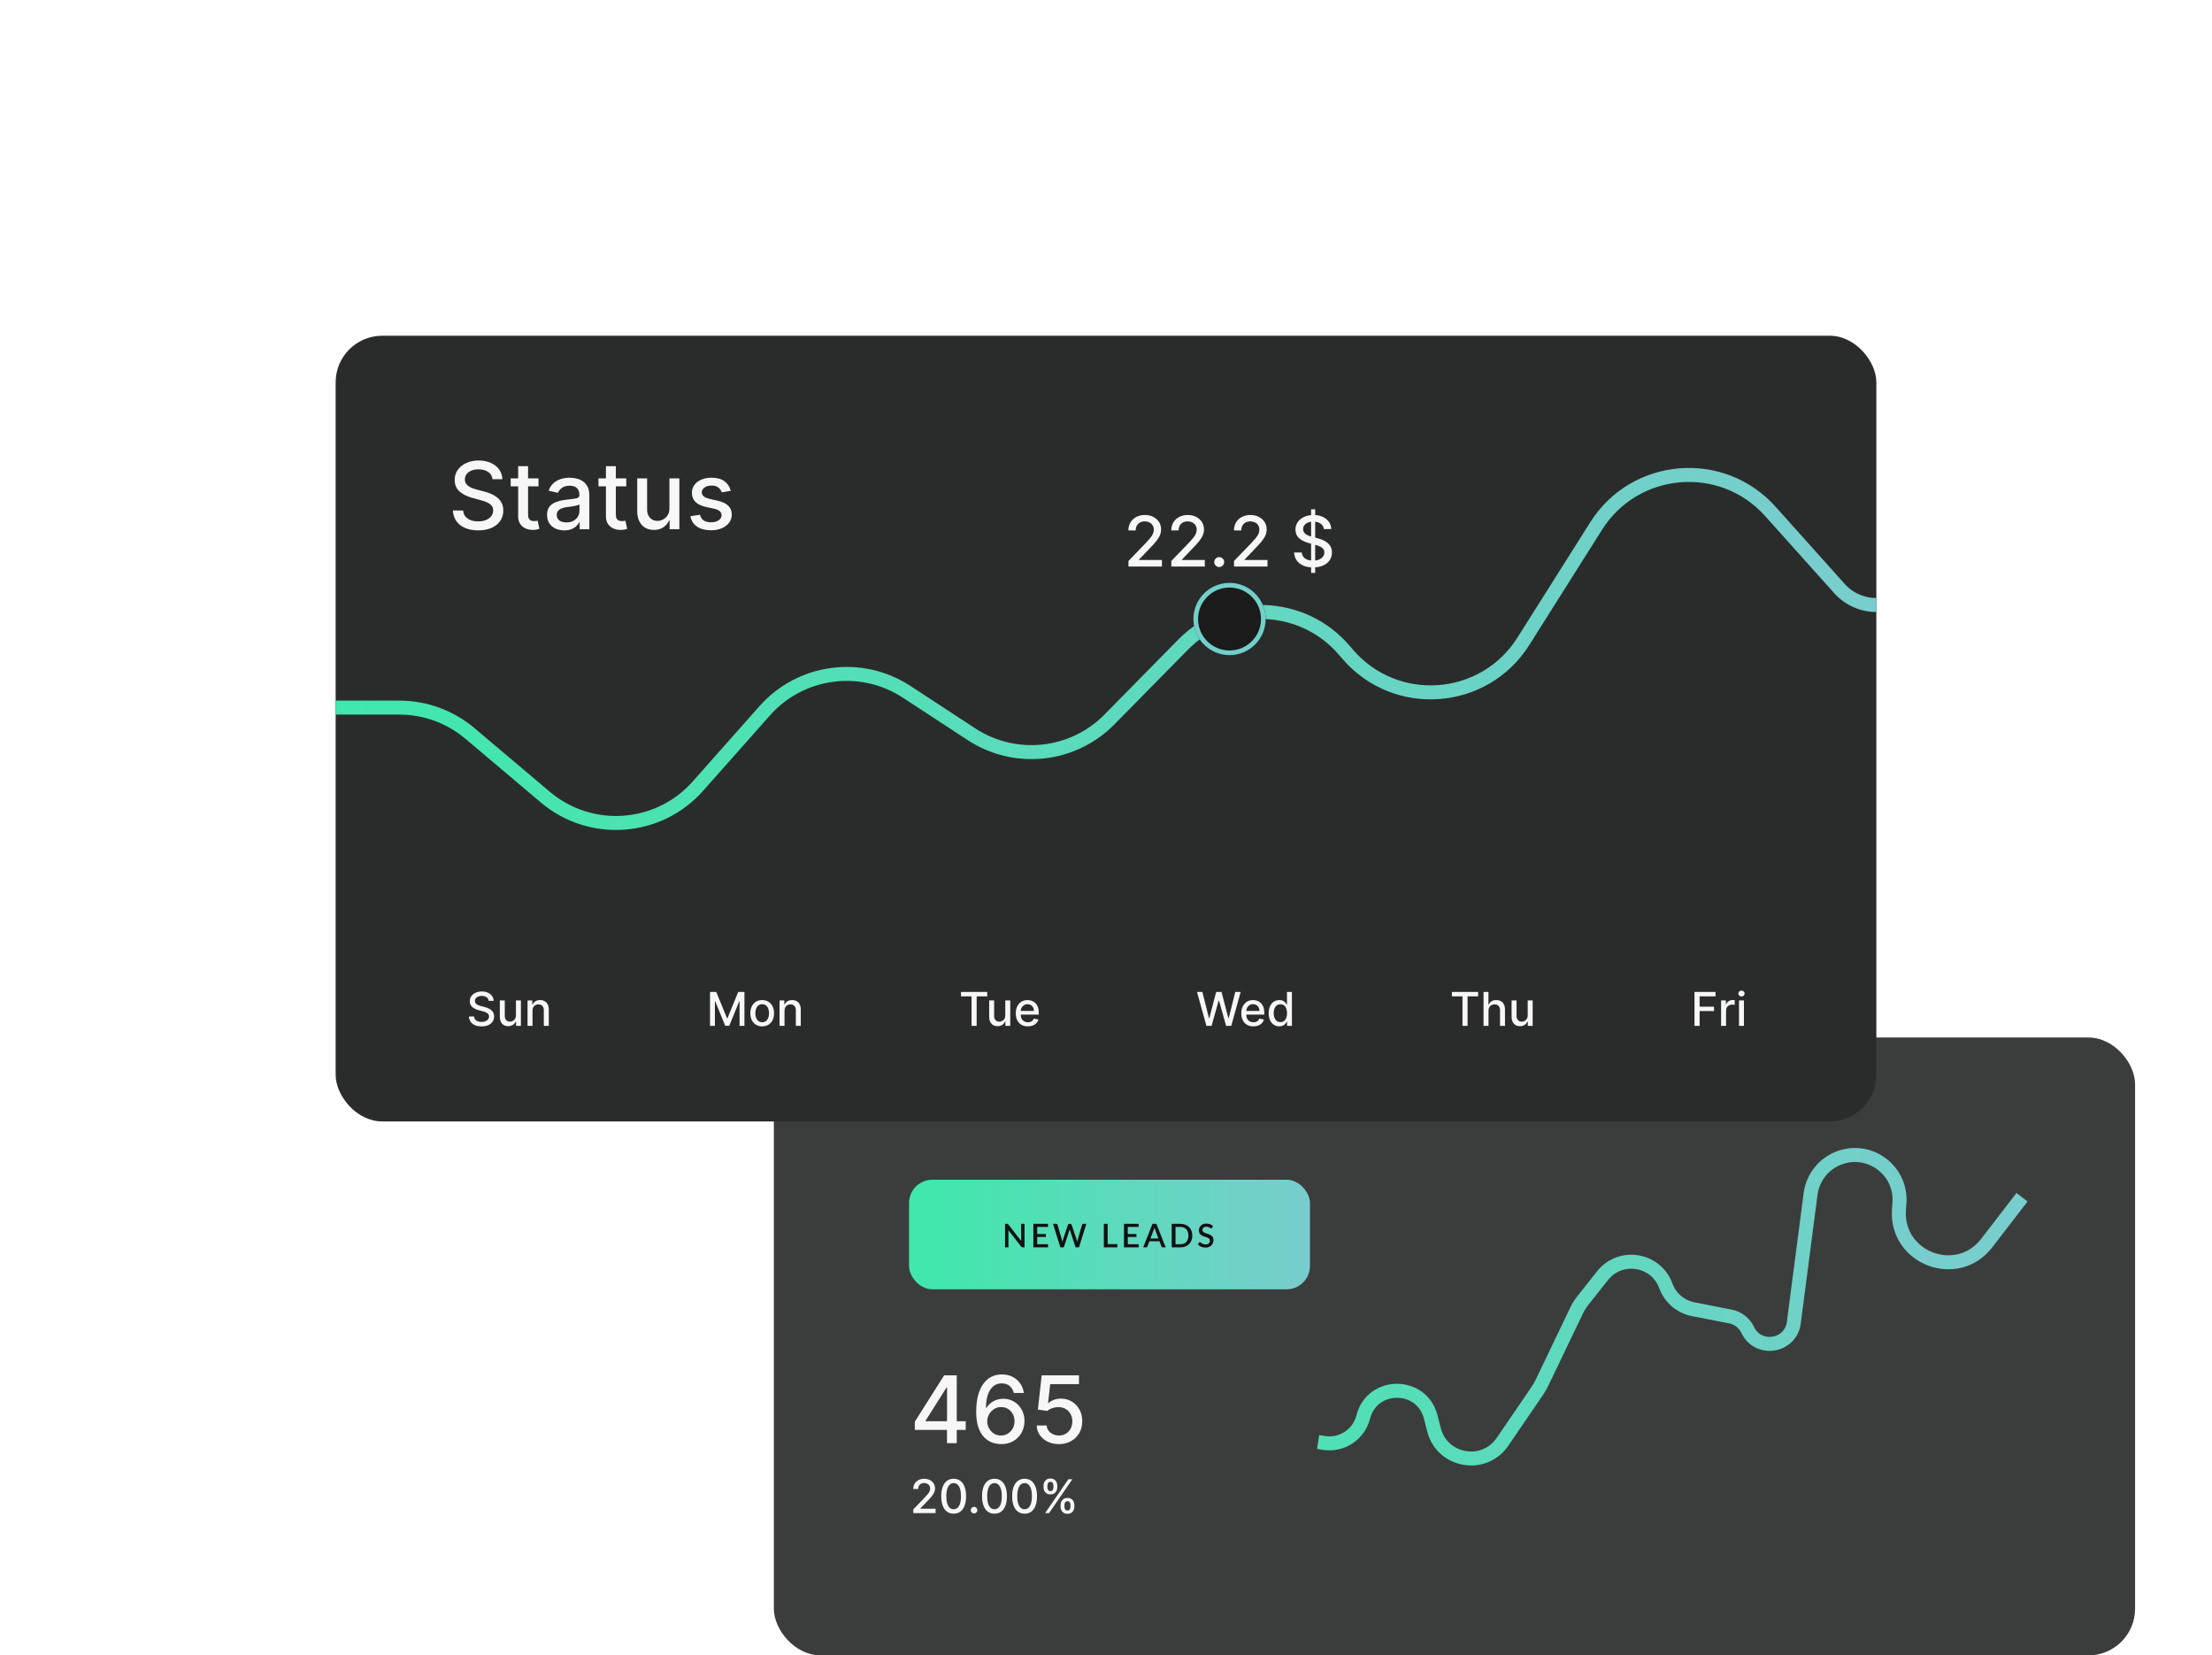 <svg width="949" height="710" viewBox="0 0 949 710" fill="none" xmlns="http://www.w3.org/2000/svg">
<rect x="332" y="445" width="584" height="265" rx="20" fill="#3B3D3C"/>
<path d="M392.484 613.318V609.767L405.055 589.909H407.854V595.136H406.078L397.087 609.369V609.597H414.317V613.318H392.484ZM406.277 619V612.239L406.305 610.619V589.909H410.467V619H406.277ZM429.423 619.398C428.126 619.379 426.848 619.142 425.588 618.688C424.338 618.233 423.202 617.475 422.179 616.415C421.156 615.354 420.337 613.929 419.722 612.139C419.116 610.349 418.812 608.115 418.812 605.435C418.812 602.897 419.063 600.643 419.565 598.673C420.077 596.704 420.811 595.042 421.767 593.688C422.723 592.324 423.879 591.287 425.233 590.577C426.587 589.866 428.107 589.511 429.793 589.511C431.526 589.511 433.064 589.852 434.409 590.534C435.754 591.216 436.843 592.158 437.676 593.361C438.519 594.563 439.054 595.932 439.281 597.466H434.949C434.655 596.254 434.073 595.264 433.202 594.497C432.33 593.73 431.194 593.347 429.793 593.347C427.662 593.347 426 594.275 424.807 596.131C423.623 597.987 423.027 600.567 423.017 603.872H423.23C423.732 603.048 424.348 602.348 425.077 601.77C425.815 601.183 426.639 600.733 427.548 600.42C428.467 600.098 429.433 599.938 430.446 599.938C432.132 599.938 433.656 600.349 435.02 601.173C436.393 601.988 437.487 603.115 438.301 604.554C439.116 605.993 439.523 607.641 439.523 609.497C439.523 611.353 439.101 613.034 438.259 614.54C437.425 616.045 436.251 617.239 434.736 618.119C433.221 618.991 431.45 619.417 429.423 619.398ZM429.409 615.705C430.527 615.705 431.526 615.43 432.406 614.881C433.287 614.331 433.983 613.593 434.494 612.665C435.006 611.737 435.261 610.7 435.261 609.554C435.261 608.437 435.01 607.419 434.509 606.5C434.016 605.581 433.334 604.852 432.463 604.312C431.601 603.773 430.616 603.503 429.509 603.503C428.666 603.503 427.884 603.664 427.165 603.986C426.455 604.308 425.83 604.753 425.29 605.321C424.75 605.889 424.324 606.543 424.011 607.281C423.708 608.01 423.557 608.782 423.557 609.597C423.557 610.686 423.808 611.694 424.31 612.622C424.821 613.55 425.517 614.298 426.398 614.866C427.288 615.425 428.292 615.705 429.409 615.705ZM454.299 619.398C452.519 619.398 450.918 619.057 449.498 618.375C448.087 617.684 446.96 616.737 446.117 615.534C445.274 614.331 444.825 612.958 444.768 611.415H449.029C449.133 612.665 449.687 613.692 450.691 614.497C451.695 615.302 452.897 615.705 454.299 615.705C455.416 615.705 456.406 615.449 457.268 614.938C458.139 614.417 458.821 613.702 459.313 612.793C459.815 611.884 460.066 610.847 460.066 609.682C460.066 608.498 459.81 607.442 459.299 606.514C458.788 605.586 458.082 604.857 457.183 604.327C456.292 603.796 455.27 603.527 454.114 603.517C453.234 603.517 452.348 603.669 451.458 603.972C450.568 604.275 449.848 604.672 449.299 605.165L445.279 604.568L446.913 589.909H462.907V593.673H450.563L449.64 601.812H449.81C450.379 601.263 451.131 600.804 452.069 600.435C453.016 600.065 454.029 599.881 455.109 599.881C456.879 599.881 458.456 600.302 459.839 601.145C461.231 601.988 462.325 603.138 463.12 604.597C463.925 606.045 464.323 607.712 464.313 609.597C464.323 611.481 463.897 613.162 463.035 614.639C462.183 616.116 460.999 617.281 459.484 618.134C457.978 618.976 456.25 619.398 454.299 619.398Z" fill="#F7F7F7"/>
<path d="M391.815 649V647.409L396.737 642.31C397.263 641.756 397.696 641.27 398.037 640.854C398.382 640.432 398.64 640.032 398.811 639.653C398.981 639.275 399.067 638.872 399.067 638.446C399.067 637.963 398.953 637.546 398.726 637.196C398.498 636.841 398.188 636.569 397.795 636.379C397.402 636.185 396.96 636.088 396.467 636.088C395.946 636.088 395.492 636.195 395.104 636.408C394.715 636.621 394.417 636.921 394.209 637.31C394 637.698 393.896 638.152 393.896 638.673H391.801C391.801 637.788 392.005 637.014 392.412 636.351C392.819 635.688 393.378 635.174 394.088 634.81C394.798 634.44 395.605 634.256 396.51 634.256C397.424 634.256 398.229 634.438 398.925 634.803C399.625 635.162 400.172 635.655 400.565 636.28C400.958 636.9 401.155 637.601 401.155 638.382C401.155 638.922 401.053 639.45 400.849 639.966C400.65 640.482 400.302 641.057 399.805 641.692C399.308 642.321 398.617 643.086 397.731 643.986L394.841 647.011V647.118H401.389V649H391.815ZM409.145 649.241C408.023 649.237 407.064 648.941 406.268 648.354C405.473 647.767 404.864 646.912 404.443 645.79C404.022 644.668 403.811 643.316 403.811 641.734C403.811 640.158 404.022 638.811 404.443 637.693C404.869 636.576 405.48 635.723 406.275 635.136C407.076 634.549 408.032 634.256 409.145 634.256C410.257 634.256 411.211 634.552 412.007 635.143C412.802 635.731 413.411 636.583 413.832 637.7C414.258 638.813 414.471 640.158 414.471 641.734C414.471 643.321 414.261 644.675 413.839 645.797C413.418 646.914 412.809 647.769 412.014 648.361C411.219 648.948 410.262 649.241 409.145 649.241ZM409.145 647.345C410.13 647.345 410.899 646.865 411.453 645.903C412.012 644.942 412.291 643.553 412.291 641.734C412.291 640.527 412.163 639.507 411.907 638.673C411.657 637.835 411.294 637.201 410.821 636.77C410.352 636.334 409.793 636.116 409.145 636.116C408.165 636.116 407.395 636.599 406.836 637.565C406.278 638.531 405.996 639.921 405.991 641.734C405.991 642.946 406.117 643.972 406.368 644.81C406.623 645.643 406.986 646.275 407.454 646.706C407.923 647.132 408.487 647.345 409.145 647.345ZM417.891 649.135C417.503 649.135 417.169 648.998 416.89 648.723C416.61 648.444 416.471 648.107 416.471 647.714C416.471 647.326 416.61 646.995 416.89 646.72C417.169 646.441 417.503 646.301 417.891 646.301C418.279 646.301 418.613 646.441 418.893 646.72C419.172 646.995 419.312 647.326 419.312 647.714C419.312 647.975 419.245 648.214 419.113 648.432C418.985 648.645 418.814 648.815 418.601 648.943C418.388 649.071 418.152 649.135 417.891 649.135ZM426.664 649.241C425.542 649.237 424.583 648.941 423.788 648.354C422.992 647.767 422.384 646.912 421.963 645.79C421.541 644.668 421.33 643.316 421.33 641.734C421.33 640.158 421.541 638.811 421.963 637.693C422.389 636.576 422.999 635.723 423.795 635.136C424.595 634.549 425.552 634.256 426.664 634.256C427.777 634.256 428.731 634.552 429.526 635.143C430.322 635.731 430.93 636.583 431.352 637.7C431.778 638.813 431.991 640.158 431.991 641.734C431.991 643.321 431.78 644.675 431.359 645.797C430.937 646.914 430.329 647.769 429.534 648.361C428.738 648.948 427.782 649.241 426.664 649.241ZM426.664 647.345C427.649 647.345 428.419 646.865 428.972 645.903C429.531 644.942 429.811 643.553 429.811 641.734C429.811 640.527 429.683 639.507 429.427 638.673C429.176 637.835 428.814 637.201 428.34 636.77C427.872 636.334 427.313 636.116 426.664 636.116C425.684 636.116 424.915 636.599 424.356 637.565C423.797 638.531 423.516 639.921 423.511 641.734C423.511 642.946 423.636 643.972 423.887 644.81C424.143 645.643 424.505 646.275 424.974 646.706C425.443 647.132 426.006 647.345 426.664 647.345ZM439.574 649.241C438.452 649.237 437.493 648.941 436.698 648.354C435.903 647.767 435.294 646.912 434.873 645.79C434.451 644.668 434.241 643.316 434.241 641.734C434.241 640.158 434.451 638.811 434.873 637.693C435.299 636.576 435.91 635.723 436.705 635.136C437.505 634.549 438.462 634.256 439.574 634.256C440.687 634.256 441.641 634.552 442.437 635.143C443.232 635.731 443.84 636.583 444.262 637.7C444.688 638.813 444.901 640.158 444.901 641.734C444.901 643.321 444.69 644.675 444.269 645.797C443.848 646.914 443.239 647.769 442.444 648.361C441.648 648.948 440.692 649.241 439.574 649.241ZM439.574 647.345C440.559 647.345 441.329 646.865 441.883 645.903C442.441 644.942 442.721 643.553 442.721 641.734C442.721 640.527 442.593 639.507 442.337 638.673C442.086 637.835 441.724 637.201 441.251 636.77C440.782 636.334 440.223 636.116 439.574 636.116C438.594 636.116 437.825 636.599 437.266 637.565C436.707 638.531 436.426 639.921 436.421 641.734C436.421 642.946 436.546 643.972 436.797 644.81C437.053 645.643 437.415 646.275 437.884 646.706C438.353 647.132 438.916 647.345 439.574 647.345ZM455.013 646.273V645.506C455.013 644.956 455.127 644.455 455.354 644C455.586 643.541 455.922 643.174 456.362 642.899C456.807 642.62 457.345 642.48 457.975 642.48C458.619 642.48 459.158 642.617 459.594 642.892C460.03 643.167 460.359 643.534 460.581 643.993C460.808 644.452 460.922 644.956 460.922 645.506V646.273C460.922 646.822 460.808 647.326 460.581 647.786C460.354 648.24 460.02 648.607 459.58 648.886C459.144 649.161 458.609 649.298 457.975 649.298C457.335 649.298 456.796 649.161 456.355 648.886C455.915 648.607 455.581 648.24 455.354 647.786C455.127 647.326 455.013 646.822 455.013 646.273ZM456.668 645.506V646.273C456.668 646.68 456.765 647.049 456.959 647.381C457.153 647.712 457.492 647.878 457.975 647.878C458.453 647.878 458.787 647.712 458.976 647.381C459.165 647.049 459.26 646.68 459.26 646.273V645.506C459.26 645.098 459.168 644.729 458.983 644.398C458.803 644.066 458.467 643.901 457.975 643.901C457.501 643.901 457.165 644.066 456.966 644.398C456.767 644.729 456.668 645.098 456.668 645.506ZM447.698 637.949V637.182C447.698 636.633 447.811 636.128 448.039 635.669C448.271 635.21 448.607 634.843 449.047 634.568C449.492 634.294 450.03 634.156 450.659 634.156C451.303 634.156 451.843 634.294 452.279 634.568C452.714 634.843 453.043 635.21 453.266 635.669C453.488 636.128 453.6 636.633 453.6 637.182V637.949C453.6 638.498 453.486 639.002 453.259 639.462C453.036 639.916 452.705 640.283 452.264 640.562C451.829 640.837 451.294 640.974 450.659 640.974C450.015 640.974 449.473 640.837 449.033 640.562C448.597 640.283 448.266 639.916 448.039 639.462C447.811 639.002 447.698 638.498 447.698 637.949ZM449.36 637.182V637.949C449.36 638.356 449.454 638.725 449.644 639.057C449.838 639.388 450.176 639.554 450.659 639.554C451.133 639.554 451.464 639.388 451.654 639.057C451.848 638.725 451.945 638.356 451.945 637.949V637.182C451.945 636.775 451.852 636.405 451.668 636.074C451.483 635.742 451.147 635.577 450.659 635.577C450.186 635.577 449.85 635.742 449.651 636.074C449.457 636.405 449.36 636.775 449.36 637.182ZM448.372 649L458.372 634.455H460.07L450.07 649H448.372Z" fill="#F7F7F7"/>
<rect x="390" y="506" width="172" height="47" rx="10" fill="url(#paint0_linear_1_66)"/>
<path d="M439.541 524.92V535H438.708C438.582 535 438.475 534.979 438.386 534.937C438.297 534.89 438.213 534.816 438.134 534.713L432.597 527.601C432.611 527.736 432.62 527.872 432.625 528.007C432.634 528.138 432.639 528.259 432.639 528.371V535H431.197V524.92H432.051C432.121 524.92 432.179 524.925 432.226 524.934C432.277 524.939 432.324 524.95 432.366 524.969C432.408 524.988 432.448 525.016 432.485 525.053C432.522 525.09 432.562 525.137 432.604 525.193L438.148 532.312C438.134 532.167 438.122 532.025 438.113 531.885C438.108 531.745 438.106 531.614 438.106 531.493V524.92H439.541ZM449.636 533.677L449.629 535H443.343V524.92H449.629V526.243H444.988V529.281H448.698V530.562H444.988V533.677H449.636ZM466.061 524.92L462.924 535H461.447L459.081 527.762C459.053 527.683 459.025 527.596 458.997 527.503C458.974 527.41 458.951 527.309 458.927 527.202C458.904 527.309 458.878 527.41 458.85 527.503C458.827 527.596 458.801 527.683 458.773 527.762L456.386 535H454.909L451.773 524.92H453.145C453.285 524.92 453.402 524.955 453.495 525.025C453.593 525.09 453.659 525.181 453.691 525.298L455.581 531.759C455.619 531.899 455.654 532.051 455.686 532.214C455.719 532.377 455.752 532.548 455.784 532.725C455.817 532.548 455.852 532.377 455.889 532.214C455.931 532.046 455.976 531.894 456.022 531.759L458.185 525.298C458.218 525.205 458.283 525.118 458.381 525.039C458.479 524.96 458.596 524.92 458.731 524.92H459.207C459.352 524.92 459.469 524.957 459.558 525.032C459.646 525.102 459.714 525.191 459.76 525.298L461.917 531.759C461.963 531.894 462.005 532.041 462.043 532.2C462.084 532.354 462.122 532.517 462.154 532.69C462.187 532.517 462.217 532.354 462.245 532.2C462.278 532.041 462.313 531.894 462.35 531.759L464.233 525.298C464.262 525.195 464.324 525.107 464.422 525.032C464.525 524.957 464.644 524.92 464.779 524.92H466.061ZM479.398 533.628V535H473.574V524.92H475.212V533.628H479.398ZM488.5 533.677L488.493 535H482.207V524.92H488.493V526.243H483.852V529.281H487.562V530.562H483.852V533.677H488.5ZM497.007 531.22L495.621 527.538C495.509 527.253 495.395 526.892 495.278 526.453C495.227 526.672 495.171 526.875 495.11 527.062C495.05 527.244 494.994 527.405 494.942 527.545L493.556 531.22H497.007ZM500.108 535H498.841C498.697 535 498.58 534.965 498.491 534.895C498.403 534.82 498.335 534.729 498.288 534.622L497.448 532.396H493.108L492.268 534.622C492.231 534.715 492.166 534.802 492.072 534.881C491.979 534.96 491.862 535 491.722 535H490.455L494.452 524.92H496.111L500.108 535ZM511.533 529.96C511.533 530.707 511.411 531.39 511.169 532.011C510.926 532.627 510.583 533.157 510.14 533.6C509.701 534.043 509.171 534.389 508.551 534.636C507.935 534.879 507.249 535 506.493 535H502.685V524.92H506.493C507.249 524.92 507.935 525.044 508.551 525.291C509.171 525.534 509.701 525.877 510.14 526.32C510.583 526.763 510.926 527.295 511.169 527.916C511.411 528.532 511.533 529.213 511.533 529.96ZM509.86 529.96C509.86 529.381 509.78 528.861 509.622 528.399C509.468 527.937 509.244 527.547 508.95 527.23C508.66 526.913 508.308 526.67 507.893 526.502C507.477 526.329 507.011 526.243 506.493 526.243H504.33V533.677H506.493C507.011 533.677 507.477 533.593 507.893 533.425C508.308 533.257 508.66 533.014 508.95 532.697C509.244 532.375 509.468 531.985 509.622 531.528C509.78 531.066 509.86 530.543 509.86 529.96ZM520.006 526.642C519.955 526.726 519.901 526.789 519.845 526.831C519.789 526.868 519.719 526.887 519.635 526.887C519.546 526.887 519.446 526.85 519.334 526.775C519.227 526.7 519.091 526.619 518.928 526.53C518.769 526.437 518.58 526.353 518.361 526.278C518.142 526.199 517.88 526.159 517.577 526.159C517.297 526.159 517.05 526.194 516.835 526.264C516.625 526.334 516.448 526.432 516.303 526.558C516.158 526.684 516.049 526.833 515.974 527.006C515.904 527.174 515.869 527.358 515.869 527.559C515.869 527.816 515.937 528.03 516.072 528.203C516.207 528.371 516.385 528.516 516.604 528.637C516.828 528.758 517.082 528.866 517.367 528.959C517.652 529.048 517.941 529.143 518.235 529.246C518.534 529.349 518.825 529.465 519.11 529.596C519.395 529.727 519.647 529.892 519.866 530.093C520.09 530.294 520.27 530.539 520.405 530.828C520.54 531.117 520.608 531.47 520.608 531.885C520.608 532.333 520.531 532.753 520.377 533.145C520.223 533.537 519.999 533.88 519.705 534.174C519.416 534.463 519.056 534.692 518.627 534.86C518.202 535.028 517.717 535.112 517.171 535.112C516.849 535.112 516.534 535.079 516.226 535.014C515.923 534.953 515.631 534.867 515.351 534.755C515.076 534.638 514.817 534.498 514.574 534.335C514.331 534.172 514.114 533.99 513.923 533.789L514.399 533.005C514.441 532.94 514.495 532.888 514.56 532.851C514.625 532.814 514.698 532.795 514.777 532.795C514.884 532.795 515.003 532.846 515.134 532.949C515.265 533.047 515.421 533.157 515.603 533.278C515.79 533.395 516.014 533.504 516.275 533.607C516.536 533.705 516.849 533.754 517.213 533.754C517.806 533.754 518.263 533.609 518.585 533.32C518.912 533.031 519.075 532.632 519.075 532.123C519.075 531.838 519.007 531.607 518.872 531.43C518.737 531.248 518.557 531.096 518.333 530.975C518.114 530.854 517.862 530.751 517.577 530.667C517.292 530.583 517.003 530.494 516.709 530.401C516.415 530.303 516.126 530.191 515.841 530.065C515.556 529.934 515.302 529.766 515.078 529.561C514.859 529.351 514.681 529.094 514.546 528.791C514.411 528.483 514.343 528.1 514.343 527.643C514.343 527.279 514.413 526.927 514.553 526.586C514.698 526.245 514.905 525.944 515.176 525.683C515.451 525.417 515.79 525.205 516.191 525.046C516.592 524.887 517.05 524.808 517.563 524.808C518.142 524.808 518.671 524.899 519.152 525.081C519.637 525.263 520.055 525.522 520.405 525.858L520.006 526.642Z" fill="#111111"/>
<path d="M565.5 618.5L568.052 618.899C575.674 620.09 582.95 615.284 584.846 607.806V607.806C588.654 592.793 609.977 592.771 613.814 607.778L615.21 613.235C618.702 626.888 636.659 630.053 644.607 618.416L659.472 596.654C660.273 595.48 660.984 594.247 661.599 592.965L676.346 562.205C677.096 560.641 678.018 559.165 679.094 557.804L687.525 547.154C695.168 537.498 710.436 539.948 714.675 551.51V551.51C716.573 556.688 721.04 560.496 726.452 561.552L742.392 564.663C745.645 565.297 748.402 567.44 749.82 570.436V570.436C754.273 579.84 768.241 577.64 769.586 567.322L776.785 512.101C777.697 505.105 782.379 499.177 788.972 496.667V496.667C802.052 491.689 815.884 501.955 814.907 515.916L814.702 518.849C813.247 539.637 839.655 549.667 852.368 533.155L867.5 513.5" stroke="url(#paint1_linear_1_66)" stroke-width="6"/>
<g filter="url(#filter0_d_1_66)">
<rect x="144" y="144" width="661" height="337" rx="20" fill="#2A2C2B"/>
</g>
<path d="M211.305 205.551C211.153 204.206 210.528 203.165 209.43 202.426C208.331 201.678 206.949 201.304 205.282 201.304C204.089 201.304 203.057 201.493 202.185 201.872C201.314 202.241 200.637 202.753 200.154 203.406C199.681 204.05 199.444 204.784 199.444 205.608C199.444 206.299 199.605 206.896 199.927 207.398C200.258 207.9 200.689 208.321 201.219 208.662C201.759 208.993 202.337 209.273 202.952 209.5C203.568 209.718 204.16 209.898 204.728 210.04L207.569 210.778C208.497 211.006 209.449 211.313 210.424 211.702C211.399 212.09 212.304 212.601 213.137 213.236C213.97 213.87 214.643 214.656 215.154 215.594C215.675 216.531 215.935 217.653 215.935 218.96C215.935 220.608 215.509 222.071 214.657 223.349C213.814 224.628 212.588 225.636 210.978 226.375C209.378 227.114 207.441 227.483 205.168 227.483C202.99 227.483 201.106 227.137 199.515 226.446C197.924 225.755 196.679 224.775 195.779 223.506C194.879 222.227 194.382 220.712 194.288 218.96H198.691C198.776 220.011 199.117 220.887 199.714 221.588C200.32 222.279 201.092 222.795 202.029 223.136C202.976 223.468 204.013 223.634 205.14 223.634C206.38 223.634 207.484 223.439 208.45 223.051C209.425 222.653 210.192 222.104 210.751 221.403C211.309 220.693 211.589 219.865 211.589 218.918C211.589 218.056 211.343 217.35 210.85 216.801C210.367 216.252 209.709 215.797 208.876 215.438C208.052 215.078 207.119 214.76 206.077 214.486L202.64 213.548C200.31 212.914 198.464 211.981 197.1 210.75C195.746 209.519 195.069 207.89 195.069 205.864C195.069 204.187 195.523 202.724 196.433 201.474C197.342 200.224 198.573 199.254 200.126 198.562C201.679 197.862 203.431 197.511 205.381 197.511C207.351 197.511 209.089 197.857 210.594 198.548C212.11 199.24 213.303 200.191 214.174 201.403C215.045 202.606 215.5 203.989 215.538 205.551H211.305ZM231.024 205.182V208.591H219.107V205.182H231.024ZM222.303 199.955H226.55V220.594C226.55 221.418 226.673 222.038 226.919 222.455C227.165 222.862 227.482 223.141 227.871 223.293C228.268 223.435 228.699 223.506 229.163 223.506C229.504 223.506 229.803 223.482 230.058 223.435C230.314 223.387 230.513 223.349 230.655 223.321L231.422 226.83C231.176 226.924 230.825 227.019 230.371 227.114C229.916 227.218 229.348 227.275 228.666 227.284C227.549 227.303 226.507 227.104 225.541 226.688C224.575 226.271 223.794 225.627 223.197 224.756C222.601 223.884 222.303 222.791 222.303 221.474V199.955ZM242.072 227.483C240.689 227.483 239.439 227.227 238.322 226.716C237.204 226.195 236.319 225.442 235.665 224.457C235.022 223.473 234.7 222.265 234.7 220.835C234.7 219.604 234.936 218.591 235.41 217.795C235.883 217 236.522 216.37 237.327 215.906C238.132 215.442 239.032 215.092 240.026 214.855C241.021 214.618 242.034 214.438 243.066 214.315C244.373 214.164 245.433 214.041 246.248 213.946C247.062 213.842 247.654 213.676 248.023 213.449C248.393 213.222 248.577 212.852 248.577 212.341V212.241C248.577 211.001 248.227 210.04 247.526 209.358C246.835 208.676 245.803 208.335 244.43 208.335C243 208.335 241.873 208.652 241.049 209.287C240.235 209.912 239.671 210.608 239.359 211.375L235.367 210.466C235.841 209.14 236.532 208.07 237.441 207.256C238.36 206.432 239.415 205.835 240.609 205.466C241.802 205.087 243.057 204.898 244.373 204.898C245.244 204.898 246.167 205.002 247.143 205.21C248.128 205.409 249.046 205.778 249.898 206.318C250.76 206.858 251.466 207.63 252.015 208.634C252.564 209.628 252.839 210.92 252.839 212.511V227H248.691V224.017H248.521C248.246 224.566 247.834 225.106 247.285 225.636C246.736 226.167 246.03 226.607 245.168 226.957C244.307 227.308 243.274 227.483 242.072 227.483ZM242.995 224.074C244.169 224.074 245.173 223.842 246.006 223.378C246.849 222.914 247.488 222.308 247.924 221.56C248.369 220.802 248.592 219.992 248.592 219.131V216.318C248.44 216.47 248.147 216.612 247.711 216.744C247.285 216.867 246.797 216.976 246.248 217.071C245.699 217.156 245.164 217.237 244.643 217.312C244.122 217.379 243.686 217.436 243.336 217.483C242.512 217.587 241.759 217.762 241.077 218.009C240.405 218.255 239.865 218.61 239.458 219.074C239.06 219.528 238.862 220.134 238.862 220.892C238.862 221.943 239.25 222.739 240.026 223.278C240.803 223.809 241.792 224.074 242.995 224.074ZM268.68 205.182V208.591H256.763V205.182H268.68ZM259.959 199.955H264.206V220.594C264.206 221.418 264.329 222.038 264.575 222.455C264.821 222.862 265.139 223.141 265.527 223.293C265.925 223.435 266.356 223.506 266.82 223.506C267.161 223.506 267.459 223.482 267.714 223.435C267.97 223.387 268.169 223.349 268.311 223.321L269.078 226.83C268.832 226.924 268.482 227.019 268.027 227.114C267.572 227.218 267.004 227.275 266.322 227.284C265.205 227.303 264.163 227.104 263.197 226.688C262.232 226.271 261.45 225.627 260.854 224.756C260.257 223.884 259.959 222.791 259.959 221.474V199.955ZM287.2 217.952V205.182H291.461V227H287.285V223.222H287.058C286.556 224.386 285.751 225.357 284.643 226.134C283.544 226.901 282.176 227.284 280.538 227.284C279.136 227.284 277.896 226.976 276.816 226.361C275.746 225.736 274.903 224.812 274.288 223.591C273.682 222.369 273.379 220.859 273.379 219.06V205.182H277.626V218.548C277.626 220.035 278.038 221.219 278.862 222.099C279.685 222.98 280.755 223.42 282.072 223.42C282.867 223.42 283.658 223.222 284.444 222.824C285.239 222.426 285.897 221.825 286.418 221.02C286.949 220.215 287.209 219.192 287.2 217.952ZM313.517 210.509L309.668 211.19C309.507 210.698 309.251 210.229 308.901 209.784C308.56 209.339 308.096 208.974 307.509 208.69C306.921 208.406 306.188 208.264 305.307 208.264C304.104 208.264 303.1 208.534 302.295 209.074C301.491 209.604 301.088 210.291 301.088 211.134C301.088 211.863 301.358 212.45 301.898 212.895C302.438 213.34 303.309 213.705 304.511 213.989L307.977 214.784C309.985 215.248 311.481 215.963 312.466 216.929C313.451 217.895 313.943 219.15 313.943 220.693C313.943 222 313.564 223.165 312.807 224.188C312.059 225.201 311.012 225.996 309.668 226.574C308.332 227.152 306.784 227.44 305.023 227.44C302.58 227.44 300.586 226.92 299.043 225.878C297.499 224.827 296.552 223.335 296.202 221.403L300.307 220.778C300.563 221.848 301.088 222.658 301.884 223.207C302.679 223.747 303.716 224.017 304.994 224.017C306.386 224.017 307.499 223.728 308.332 223.151C309.166 222.563 309.582 221.848 309.582 221.006C309.582 220.324 309.327 219.751 308.815 219.287C308.313 218.823 307.542 218.473 306.5 218.236L302.807 217.426C300.771 216.962 299.265 216.223 298.29 215.21C297.324 214.197 296.841 212.914 296.841 211.361C296.841 210.073 297.201 208.946 297.92 207.98C298.64 207.014 299.634 206.261 300.903 205.722C302.172 205.172 303.626 204.898 305.264 204.898C307.622 204.898 309.478 205.409 310.832 206.432C312.187 207.445 313.081 208.804 313.517 210.509Z" fill="#F7F7F7"/>
<path d="M484.13 243V240.614L491.513 232.964C492.301 232.134 492.951 231.406 493.462 230.781C493.981 230.148 494.368 229.548 494.624 228.98C494.879 228.412 495.007 227.808 495.007 227.169C495.007 226.445 494.837 225.82 494.496 225.294C494.155 224.761 493.69 224.353 493.1 224.069C492.511 223.778 491.847 223.632 491.108 223.632C490.327 223.632 489.645 223.792 489.062 224.112C488.48 224.431 488.033 224.882 487.72 225.464C487.408 226.047 487.251 226.729 487.251 227.51H484.109C484.109 226.182 484.414 225.021 485.025 224.026C485.636 223.032 486.474 222.261 487.539 221.714C488.604 221.161 489.815 220.884 491.172 220.884C492.543 220.884 493.75 221.157 494.794 221.704C495.845 222.244 496.665 222.982 497.255 223.92C497.844 224.85 498.139 225.901 498.139 227.073C498.139 227.883 497.987 228.675 497.681 229.449C497.383 230.223 496.861 231.086 496.115 232.038C495.369 232.982 494.332 234.129 493.004 235.479L488.668 240.017V240.177H498.491V243H484.13ZM502.528 243V240.614L509.911 232.964C510.7 232.134 511.349 231.406 511.861 230.781C512.379 230.148 512.766 229.548 513.022 228.98C513.278 228.412 513.406 227.808 513.406 227.169C513.406 226.445 513.235 225.82 512.894 225.294C512.553 224.761 512.088 224.353 511.499 224.069C510.909 223.778 510.245 223.632 509.506 223.632C508.725 223.632 508.043 223.792 507.461 224.112C506.879 224.431 506.431 224.882 506.119 225.464C505.806 226.047 505.65 226.729 505.65 227.51H502.507C502.507 226.182 502.813 225.021 503.423 224.026C504.034 223.032 504.872 222.261 505.938 221.714C507.003 221.161 508.214 220.884 509.57 220.884C510.941 220.884 512.148 221.157 513.192 221.704C514.244 222.244 515.064 222.982 515.653 223.92C516.243 224.85 516.538 225.901 516.538 227.073C516.538 227.883 516.385 228.675 516.08 229.449C515.781 230.223 515.259 231.086 514.513 232.038C513.768 232.982 512.731 234.129 511.403 235.479L507.067 240.017V240.177H516.889V243H502.528ZM523.068 243.202C522.486 243.202 521.985 242.996 521.566 242.585C521.147 242.165 520.938 241.661 520.938 241.072C520.938 240.489 521.147 239.992 521.566 239.58C521.985 239.161 522.486 238.952 523.068 238.952C523.651 238.952 524.151 239.161 524.57 239.58C524.989 239.992 525.199 240.489 525.199 241.072C525.199 241.462 525.099 241.821 524.901 242.148C524.709 242.467 524.453 242.723 524.134 242.915C523.814 243.107 523.459 243.202 523.068 243.202ZM529.423 243V240.614L536.806 232.964C537.594 232.134 538.244 231.406 538.755 230.781C539.274 230.148 539.661 229.548 539.917 228.98C540.172 228.412 540.3 227.808 540.3 227.169C540.3 226.445 540.13 225.82 539.789 225.294C539.448 224.761 538.983 224.353 538.393 224.069C537.804 223.778 537.14 223.632 536.401 223.632C535.62 223.632 534.938 223.792 534.355 224.112C533.773 224.431 533.326 224.882 533.013 225.464C532.701 226.047 532.544 226.729 532.544 227.51H529.402C529.402 226.182 529.707 225.021 530.318 224.026C530.929 223.032 531.767 222.261 532.832 221.714C533.897 221.161 535.108 220.884 536.465 220.884C537.836 220.884 539.043 221.157 540.087 221.704C541.138 222.244 541.958 222.982 542.548 223.92C543.137 224.85 543.432 225.901 543.432 227.073C543.432 227.883 543.279 228.675 542.974 229.449C542.676 230.223 542.154 231.086 541.408 232.038C540.662 232.982 539.625 234.129 538.297 235.479L533.961 240.017V240.177H543.784V243H529.423ZM562.494 245.727V218.455H564.241V245.727H562.494ZM567.959 226.913C567.845 225.905 567.377 225.124 566.553 224.57C565.729 224.009 564.692 223.728 563.442 223.728C562.547 223.728 561.773 223.87 561.119 224.154C560.466 224.431 559.958 224.815 559.596 225.305C559.241 225.788 559.063 226.338 559.063 226.956C559.063 227.474 559.184 227.922 559.426 228.298C559.674 228.675 559.997 228.991 560.395 229.246C560.8 229.495 561.233 229.705 561.695 229.875C562.156 230.038 562.6 230.173 563.026 230.28L565.157 230.834C565.853 231.004 566.567 231.235 567.298 231.526C568.03 231.817 568.708 232.201 569.333 232.677C569.958 233.153 570.463 233.742 570.846 234.445C571.237 235.148 571.432 235.99 571.432 236.97C571.432 238.206 571.112 239.303 570.473 240.262C569.841 241.221 568.921 241.977 567.714 242.531C566.514 243.085 565.061 243.362 563.357 243.362C561.723 243.362 560.31 243.103 559.117 242.585C557.923 242.066 556.99 241.331 556.315 240.379C555.64 239.42 555.267 238.284 555.196 236.97H558.499C558.563 237.759 558.818 238.415 559.266 238.941C559.72 239.46 560.299 239.847 561.002 240.102C561.713 240.351 562.49 240.475 563.335 240.475C564.266 240.475 565.093 240.33 565.818 240.038C566.549 239.74 567.124 239.328 567.544 238.803C567.963 238.27 568.172 237.648 568.172 236.938C568.172 236.292 567.987 235.763 567.618 235.351C567.256 234.939 566.762 234.598 566.137 234.328C565.519 234.058 564.82 233.82 564.039 233.614L561.46 232.911C559.713 232.435 558.328 231.736 557.306 230.812C556.29 229.889 555.782 228.668 555.782 227.148C555.782 225.891 556.123 224.793 556.805 223.856C557.487 222.918 558.41 222.19 559.575 221.672C560.74 221.146 562.053 220.884 563.517 220.884C564.994 220.884 566.297 221.143 567.426 221.661C568.563 222.18 569.458 222.893 570.111 223.803C570.764 224.705 571.105 225.741 571.134 226.913H567.959Z" fill="#F7F7F7"/>
<path d="M209.672 429.276C209.596 428.603 209.284 428.082 208.734 427.713C208.185 427.339 207.494 427.152 206.661 427.152C206.064 427.152 205.548 427.247 205.112 427.436C204.677 427.621 204.338 427.876 204.097 428.203C203.86 428.525 203.741 428.892 203.741 429.304C203.741 429.65 203.822 429.948 203.983 430.199C204.149 430.45 204.364 430.661 204.629 430.831C204.899 430.997 205.188 431.136 205.496 431.25C205.804 431.359 206.099 431.449 206.384 431.52L207.804 431.889C208.268 432.003 208.744 432.157 209.232 432.351C209.719 432.545 210.171 432.801 210.588 433.118C211.005 433.435 211.341 433.828 211.597 434.297C211.857 434.766 211.987 435.327 211.987 435.98C211.987 436.804 211.774 437.536 211.348 438.175C210.927 438.814 210.313 439.318 209.509 439.688C208.708 440.057 207.74 440.241 206.604 440.241C205.515 440.241 204.572 440.069 203.777 439.723C202.982 439.377 202.359 438.887 201.909 438.253C201.459 437.614 201.211 436.856 201.163 435.98H203.365C203.408 436.506 203.578 436.944 203.876 437.294C204.179 437.64 204.565 437.898 205.034 438.068C205.508 438.234 206.026 438.317 206.589 438.317C207.21 438.317 207.761 438.22 208.244 438.026C208.732 437.827 209.116 437.552 209.395 437.202C209.674 436.847 209.814 436.432 209.814 435.959C209.814 435.528 209.691 435.175 209.445 434.901C209.203 434.626 208.874 434.399 208.457 434.219C208.045 434.039 207.579 433.88 207.058 433.743L205.339 433.274C204.175 432.957 203.251 432.491 202.57 431.875C201.893 431.259 201.554 430.445 201.554 429.432C201.554 428.594 201.781 427.862 202.236 427.237C202.69 426.612 203.306 426.127 204.082 425.781C204.859 425.431 205.735 425.256 206.71 425.256C207.695 425.256 208.564 425.429 209.317 425.774C210.074 426.12 210.671 426.596 211.107 427.202C211.542 427.803 211.769 428.494 211.788 429.276H209.672ZM221.35 435.476V429.091H223.48V440H221.392V438.111H221.279C221.028 438.693 220.625 439.179 220.071 439.567C219.522 439.95 218.838 440.142 218.019 440.142C217.318 440.142 216.698 439.988 216.158 439.68C215.623 439.368 215.202 438.906 214.894 438.295C214.591 437.685 214.439 436.929 214.439 436.03V429.091H216.563V435.774C216.563 436.518 216.769 437.109 217.181 437.55C217.593 437.99 218.128 438.21 218.786 438.21C219.184 438.21 219.579 438.111 219.972 437.912C220.37 437.713 220.699 437.412 220.959 437.01C221.224 436.607 221.355 436.096 221.35 435.476ZM228.457 433.523V440H226.334V429.091H228.372V430.866H228.507C228.758 430.289 229.151 429.825 229.686 429.474C230.226 429.124 230.905 428.949 231.724 428.949C232.468 428.949 233.119 429.105 233.678 429.418C234.236 429.725 234.67 430.185 234.977 430.795C235.285 431.406 235.439 432.161 235.439 433.061V440H233.315V433.317C233.315 432.526 233.109 431.908 232.697 431.463C232.286 431.013 231.72 430.788 231 430.788C230.508 430.788 230.07 430.895 229.686 431.108C229.307 431.321 229.007 431.634 228.784 432.045C228.566 432.453 228.457 432.945 228.457 433.523Z" fill="#F7F7F7"/>
<path d="M304.621 425.455H307.285L311.915 436.761H312.086L316.717 425.455H319.38V440H317.292V429.474H317.157L312.867 439.979H311.134L306.844 429.467H306.71V440H304.621V425.455ZM326.995 440.22C325.973 440.22 325.08 439.986 324.318 439.517C323.556 439.048 322.964 438.393 322.542 437.55C322.121 436.707 321.91 435.722 321.91 434.595C321.91 433.464 322.121 432.474 322.542 431.626C322.964 430.779 323.556 430.121 324.318 429.652C325.08 429.183 325.973 428.949 326.995 428.949C328.018 428.949 328.911 429.183 329.673 429.652C330.435 430.121 331.027 430.779 331.449 431.626C331.87 432.474 332.081 433.464 332.081 434.595C332.081 435.722 331.87 436.707 331.449 437.55C331.027 438.393 330.435 439.048 329.673 439.517C328.911 439.986 328.018 440.22 326.995 440.22ZM327.002 438.438C327.665 438.438 328.215 438.262 328.65 437.912C329.086 437.562 329.408 437.095 329.616 436.513C329.829 435.93 329.936 435.289 329.936 434.588C329.936 433.892 329.829 433.253 329.616 432.67C329.408 432.083 329.086 431.612 328.65 431.257C328.215 430.902 327.665 430.724 327.002 430.724C326.335 430.724 325.781 430.902 325.341 431.257C324.905 431.612 324.581 432.083 324.368 432.67C324.159 433.253 324.055 433.892 324.055 434.588C324.055 435.289 324.159 435.93 324.368 436.513C324.581 437.095 324.905 437.562 325.341 437.912C325.781 438.262 326.335 438.438 327.002 438.438ZM336.575 433.523V440H334.451V429.091H336.489V430.866H336.624C336.875 430.289 337.268 429.825 337.803 429.474C338.343 429.124 339.022 428.949 339.842 428.949C340.585 428.949 341.236 429.105 341.795 429.418C342.353 429.725 342.787 430.185 343.094 430.795C343.402 431.406 343.556 432.161 343.556 433.061V440H341.433V433.317C341.433 432.526 341.227 431.908 340.815 431.463C340.403 431.013 339.837 430.788 339.117 430.788C338.625 430.788 338.187 430.895 337.803 431.108C337.424 431.321 337.124 431.634 336.901 432.045C336.683 432.453 336.575 432.945 336.575 433.523Z" fill="#F7F7F7"/>
<path d="M412.293 427.344V425.455H423.55V427.344H419.012V440H416.824V427.344H412.293ZM431.293 435.476V429.091H433.424V440H431.336V438.111H431.222C430.971 438.693 430.569 439.179 430.015 439.567C429.465 439.95 428.781 440.142 427.962 440.142C427.261 440.142 426.641 439.988 426.101 439.68C425.566 439.368 425.145 438.906 424.837 438.295C424.534 437.685 424.383 436.929 424.383 436.03V429.091H426.506V435.774C426.506 436.518 426.712 437.109 427.124 437.55C427.536 437.99 428.071 438.21 428.729 438.21C429.127 438.21 429.522 438.111 429.915 437.912C430.313 437.713 430.642 437.412 430.903 437.01C431.168 436.607 431.298 436.096 431.293 435.476ZM440.979 440.22C439.904 440.22 438.978 439.991 438.202 439.531C437.43 439.067 436.834 438.416 436.412 437.578C435.995 436.735 435.787 435.748 435.787 434.616C435.787 433.499 435.995 432.514 436.412 431.662C436.834 430.81 437.421 430.144 438.173 429.666C438.931 429.188 439.816 428.949 440.83 428.949C441.445 428.949 442.042 429.051 442.619 429.254C443.197 429.458 443.716 429.777 444.175 430.213C444.634 430.649 444.996 431.214 445.262 431.911C445.527 432.602 445.659 433.442 445.659 434.432V435.185H436.987V433.594H443.578C443.578 433.035 443.465 432.54 443.237 432.109C443.01 431.674 442.691 431.33 442.279 431.08C441.871 430.829 441.393 430.703 440.844 430.703C440.247 430.703 439.727 430.85 439.281 431.143C438.841 431.432 438.5 431.811 438.259 432.28C438.022 432.744 437.904 433.248 437.904 433.793V435.036C437.904 435.765 438.031 436.385 438.287 436.896C438.548 437.408 438.91 437.798 439.374 438.068C439.838 438.333 440.38 438.466 441 438.466C441.403 438.466 441.77 438.409 442.101 438.295C442.432 438.177 442.719 438.002 442.96 437.77C443.202 437.538 443.387 437.251 443.514 436.911L445.524 437.273C445.363 437.865 445.075 438.383 444.658 438.828C444.246 439.268 443.727 439.612 443.102 439.858C442.482 440.099 441.774 440.22 440.979 440.22Z" fill="#F7F7F7"/>
<path d="M517.579 440L513.545 425.455H515.853L518.687 436.719H518.822L521.769 425.455H524.056L527.004 436.726H527.138L529.965 425.455H532.281L528.239 440H526.031L522.969 429.105H522.856L519.795 440H517.579ZM537.739 440.22C536.664 440.22 535.738 439.991 534.962 439.531C534.19 439.067 533.593 438.416 533.172 437.578C532.755 436.735 532.547 435.748 532.547 434.616C532.547 433.499 532.755 432.514 533.172 431.662C533.593 430.81 534.18 430.144 534.933 429.666C535.691 429.188 536.576 428.949 537.589 428.949C538.205 428.949 538.802 429.051 539.379 429.254C539.957 429.458 540.475 429.777 540.935 430.213C541.394 430.649 541.756 431.214 542.021 431.911C542.286 432.602 542.419 433.442 542.419 434.432V435.185H533.747V433.594H540.338C540.338 433.035 540.224 432.54 539.997 432.109C539.77 431.674 539.45 431.33 539.038 431.08C538.631 430.829 538.153 430.703 537.604 430.703C537.007 430.703 536.486 430.85 536.041 431.143C535.601 431.432 535.26 431.811 535.018 432.28C534.782 432.744 534.663 433.248 534.663 433.793V435.036C534.663 435.765 534.791 436.385 535.047 436.896C535.307 437.408 535.67 437.798 536.134 438.068C536.598 438.333 537.14 438.466 537.76 438.466C538.162 438.466 538.529 438.409 538.861 438.295C539.192 438.177 539.479 438.002 539.72 437.77C539.962 437.538 540.146 437.251 540.274 436.911L542.284 437.273C542.123 437.865 541.834 438.383 541.418 438.828C541.006 439.268 540.487 439.612 539.862 439.858C539.242 440.099 538.534 440.22 537.739 440.22ZM548.859 440.213C547.978 440.213 547.192 439.988 546.501 439.538C545.815 439.084 545.275 438.437 544.882 437.599C544.493 436.757 544.299 435.746 544.299 434.567C544.299 433.388 544.496 432.379 544.889 431.541C545.287 430.703 545.831 430.062 546.522 429.616C547.214 429.171 547.997 428.949 548.873 428.949C549.55 428.949 550.095 429.062 550.507 429.29C550.923 429.512 551.245 429.773 551.473 430.071C551.705 430.369 551.885 430.632 552.012 430.859H552.14V425.455H554.264V440H552.19V438.303H552.012C551.885 438.535 551.7 438.8 551.458 439.098C551.222 439.396 550.895 439.657 550.478 439.879C550.062 440.102 549.522 440.213 548.859 440.213ZM549.328 438.402C549.939 438.402 550.455 438.241 550.876 437.919C551.302 437.592 551.624 437.14 551.842 436.562C552.065 435.985 552.176 435.312 552.176 434.545C552.176 433.788 552.067 433.125 551.849 432.557C551.631 431.989 551.312 431.546 550.89 431.229C550.469 430.911 549.948 430.753 549.328 430.753C548.689 430.753 548.156 430.919 547.73 431.25C547.304 431.581 546.982 432.034 546.764 432.607C546.551 433.179 546.444 433.826 546.444 434.545C546.444 435.275 546.553 435.93 546.771 436.513C546.989 437.095 547.311 437.557 547.737 437.898C548.168 438.234 548.698 438.402 549.328 438.402Z" fill="#F7F7F7"/>
<path d="M622.904 427.344V425.455H634.161V427.344H629.623V440H627.435V427.344H622.904ZM638.602 433.523V440H636.478V425.455H638.574V430.866H638.708C638.964 430.279 639.355 429.813 639.88 429.467C640.406 429.122 641.092 428.949 641.94 428.949C642.688 428.949 643.342 429.103 643.9 429.411C644.464 429.718 644.899 430.178 645.207 430.788C645.52 431.394 645.676 432.152 645.676 433.061V440H643.552V433.317C643.552 432.517 643.346 431.896 642.934 431.456C642.522 431.011 641.949 430.788 641.216 430.788C640.714 430.788 640.264 430.895 639.866 431.108C639.473 431.321 639.163 431.634 638.936 432.045C638.713 432.453 638.602 432.945 638.602 433.523ZM655.42 435.476V429.091H657.551V440H655.463V438.111H655.349C655.098 438.693 654.696 439.179 654.142 439.567C653.592 439.95 652.908 440.142 652.089 440.142C651.388 440.142 650.768 439.988 650.228 439.68C649.693 439.368 649.272 438.906 648.964 438.295C648.661 437.685 648.51 436.929 648.51 436.03V429.091H650.633V435.774C650.633 436.518 650.839 437.109 651.251 437.55C651.663 437.99 652.198 438.21 652.856 438.21C653.254 438.21 653.649 438.111 654.042 437.912C654.44 437.713 654.769 437.412 655.029 437.01C655.295 436.607 655.425 436.096 655.42 435.476Z" fill="#F7F7F7"/>
<path d="M726.979 440V425.455H735.999V427.344H729.173V431.776H735.352V433.658H729.173V440H726.979ZM738.39 440V429.091H740.443V430.824H740.557C740.756 430.237 741.106 429.775 741.608 429.439C742.114 429.098 742.687 428.928 743.327 428.928C743.459 428.928 743.615 428.932 743.795 428.942C743.98 428.951 744.124 428.963 744.229 428.977V431.009C744.143 430.985 743.992 430.959 743.774 430.93C743.556 430.897 743.338 430.881 743.121 430.881C742.619 430.881 742.171 430.987 741.778 431.2C741.39 431.409 741.082 431.7 740.855 432.074C740.628 432.443 740.514 432.865 740.514 433.338V440H738.39ZM746.066 440V429.091H748.19V440H746.066ZM747.139 427.408C746.769 427.408 746.452 427.285 746.187 427.038C745.927 426.787 745.796 426.489 745.796 426.143C745.796 425.793 745.927 425.495 746.187 425.249C746.452 424.998 746.769 424.872 747.139 424.872C747.508 424.872 747.823 424.998 748.083 425.249C748.348 425.495 748.481 425.793 748.481 426.143C748.481 426.489 748.348 426.787 748.083 427.038C747.823 427.285 747.508 427.408 747.139 427.408Z" fill="#F7F7F7"/>
<path d="M144 303.5H171.306C182.409 303.5 193.153 307.431 201.635 314.595L233.945 341.888C253.44 358.356 282.513 356.259 299.442 337.164L328.07 304.875C343.538 287.428 369.458 283.959 388.97 296.725L416.782 314.921C435.519 327.18 460.302 324.519 476.009 308.562L507.546 276.525C526.879 256.884 558.885 258.017 576.782 278.975L578.075 280.489C598.639 304.571 636.651 301.838 653.558 275.061L684.778 225.616C701.436 199.234 738.704 196.108 759.524 219.346L789.161 252.424C793.195 256.927 798.955 259.5 805 259.5V259.5" stroke="url(#paint2_linear_1_66)" stroke-width="6"/>
<g filter="url(#filter1_d_1_66)">
<circle cx="527.5" cy="265.5" r="15.5" fill="#1B1B1B"/>
<circle cx="527.5" cy="265.5" r="14.5" stroke="#71D0C9" stroke-width="2"/>
</g>
<defs>
<filter id="filter0_d_1_66" x="0" y="0" width="949" height="625" filterUnits="userSpaceOnUse" color-interpolation-filters="sRGB">
<feFlood flood-opacity="0" result="BackgroundImageFix"/>
<feColorMatrix in="SourceAlpha" type="matrix" values="0 0 0 0 0 0 0 0 0 0 0 0 0 0 0 0 0 0 127 0" result="hardAlpha"/>
<feOffset/>
<feGaussianBlur stdDeviation="72"/>
<feComposite in2="hardAlpha" operator="out"/>
<feColorMatrix type="matrix" values="0 0 0 0 0 0 0 0 0 0 0 0 0 0 0 0 0 0 0.05 0"/>
<feBlend mode="normal" in2="BackgroundImageFix" result="effect1_dropShadow_1_66"/>
<feBlend mode="normal" in="SourceGraphic" in2="effect1_dropShadow_1_66" result="shape"/>
</filter>
<filter id="filter1_d_1_66" x="478" y="216" width="99" height="99" filterUnits="userSpaceOnUse" color-interpolation-filters="sRGB">
<feFlood flood-opacity="0" result="BackgroundImageFix"/>
<feColorMatrix in="SourceAlpha" type="matrix" values="0 0 0 0 0 0 0 0 0 0 0 0 0 0 0 0 0 0 127 0" result="hardAlpha"/>
<feOffset/>
<feGaussianBlur stdDeviation="17"/>
<feComposite in2="hardAlpha" operator="out"/>
<feColorMatrix type="matrix" values="0 0 0 0 1 0 0 0 0 1 0 0 0 0 1 0 0 0 0.15 0"/>
<feBlend mode="normal" in2="BackgroundImageFix" result="effect1_dropShadow_1_66"/>
<feBlend mode="normal" in="SourceGraphic" in2="effect1_dropShadow_1_66" result="shape"/>
</filter>
<linearGradient id="paint0_linear_1_66" x1="390" y1="553" x2="562" y2="553" gradientUnits="userSpaceOnUse">
<stop stop-color="#3FE8AB"/>
<stop offset="1" stop-color="#78CDCD"/>
</linearGradient>
<linearGradient id="paint1_linear_1_66" x1="460.541" y1="813.695" x2="832.427" y2="813.695" gradientUnits="userSpaceOnUse">
<stop stop-color="#3FE8AB"/>
<stop offset="1" stop-color="#78CDCD"/>
</linearGradient>
<linearGradient id="paint2_linear_1_66" x1="144" y1="368.794" x2="786" y2="368.794" gradientUnits="userSpaceOnUse">
<stop stop-color="#3FE8AB"/>
<stop offset="1" stop-color="#78CDCD"/>
</linearGradient>
</defs>
</svg>
